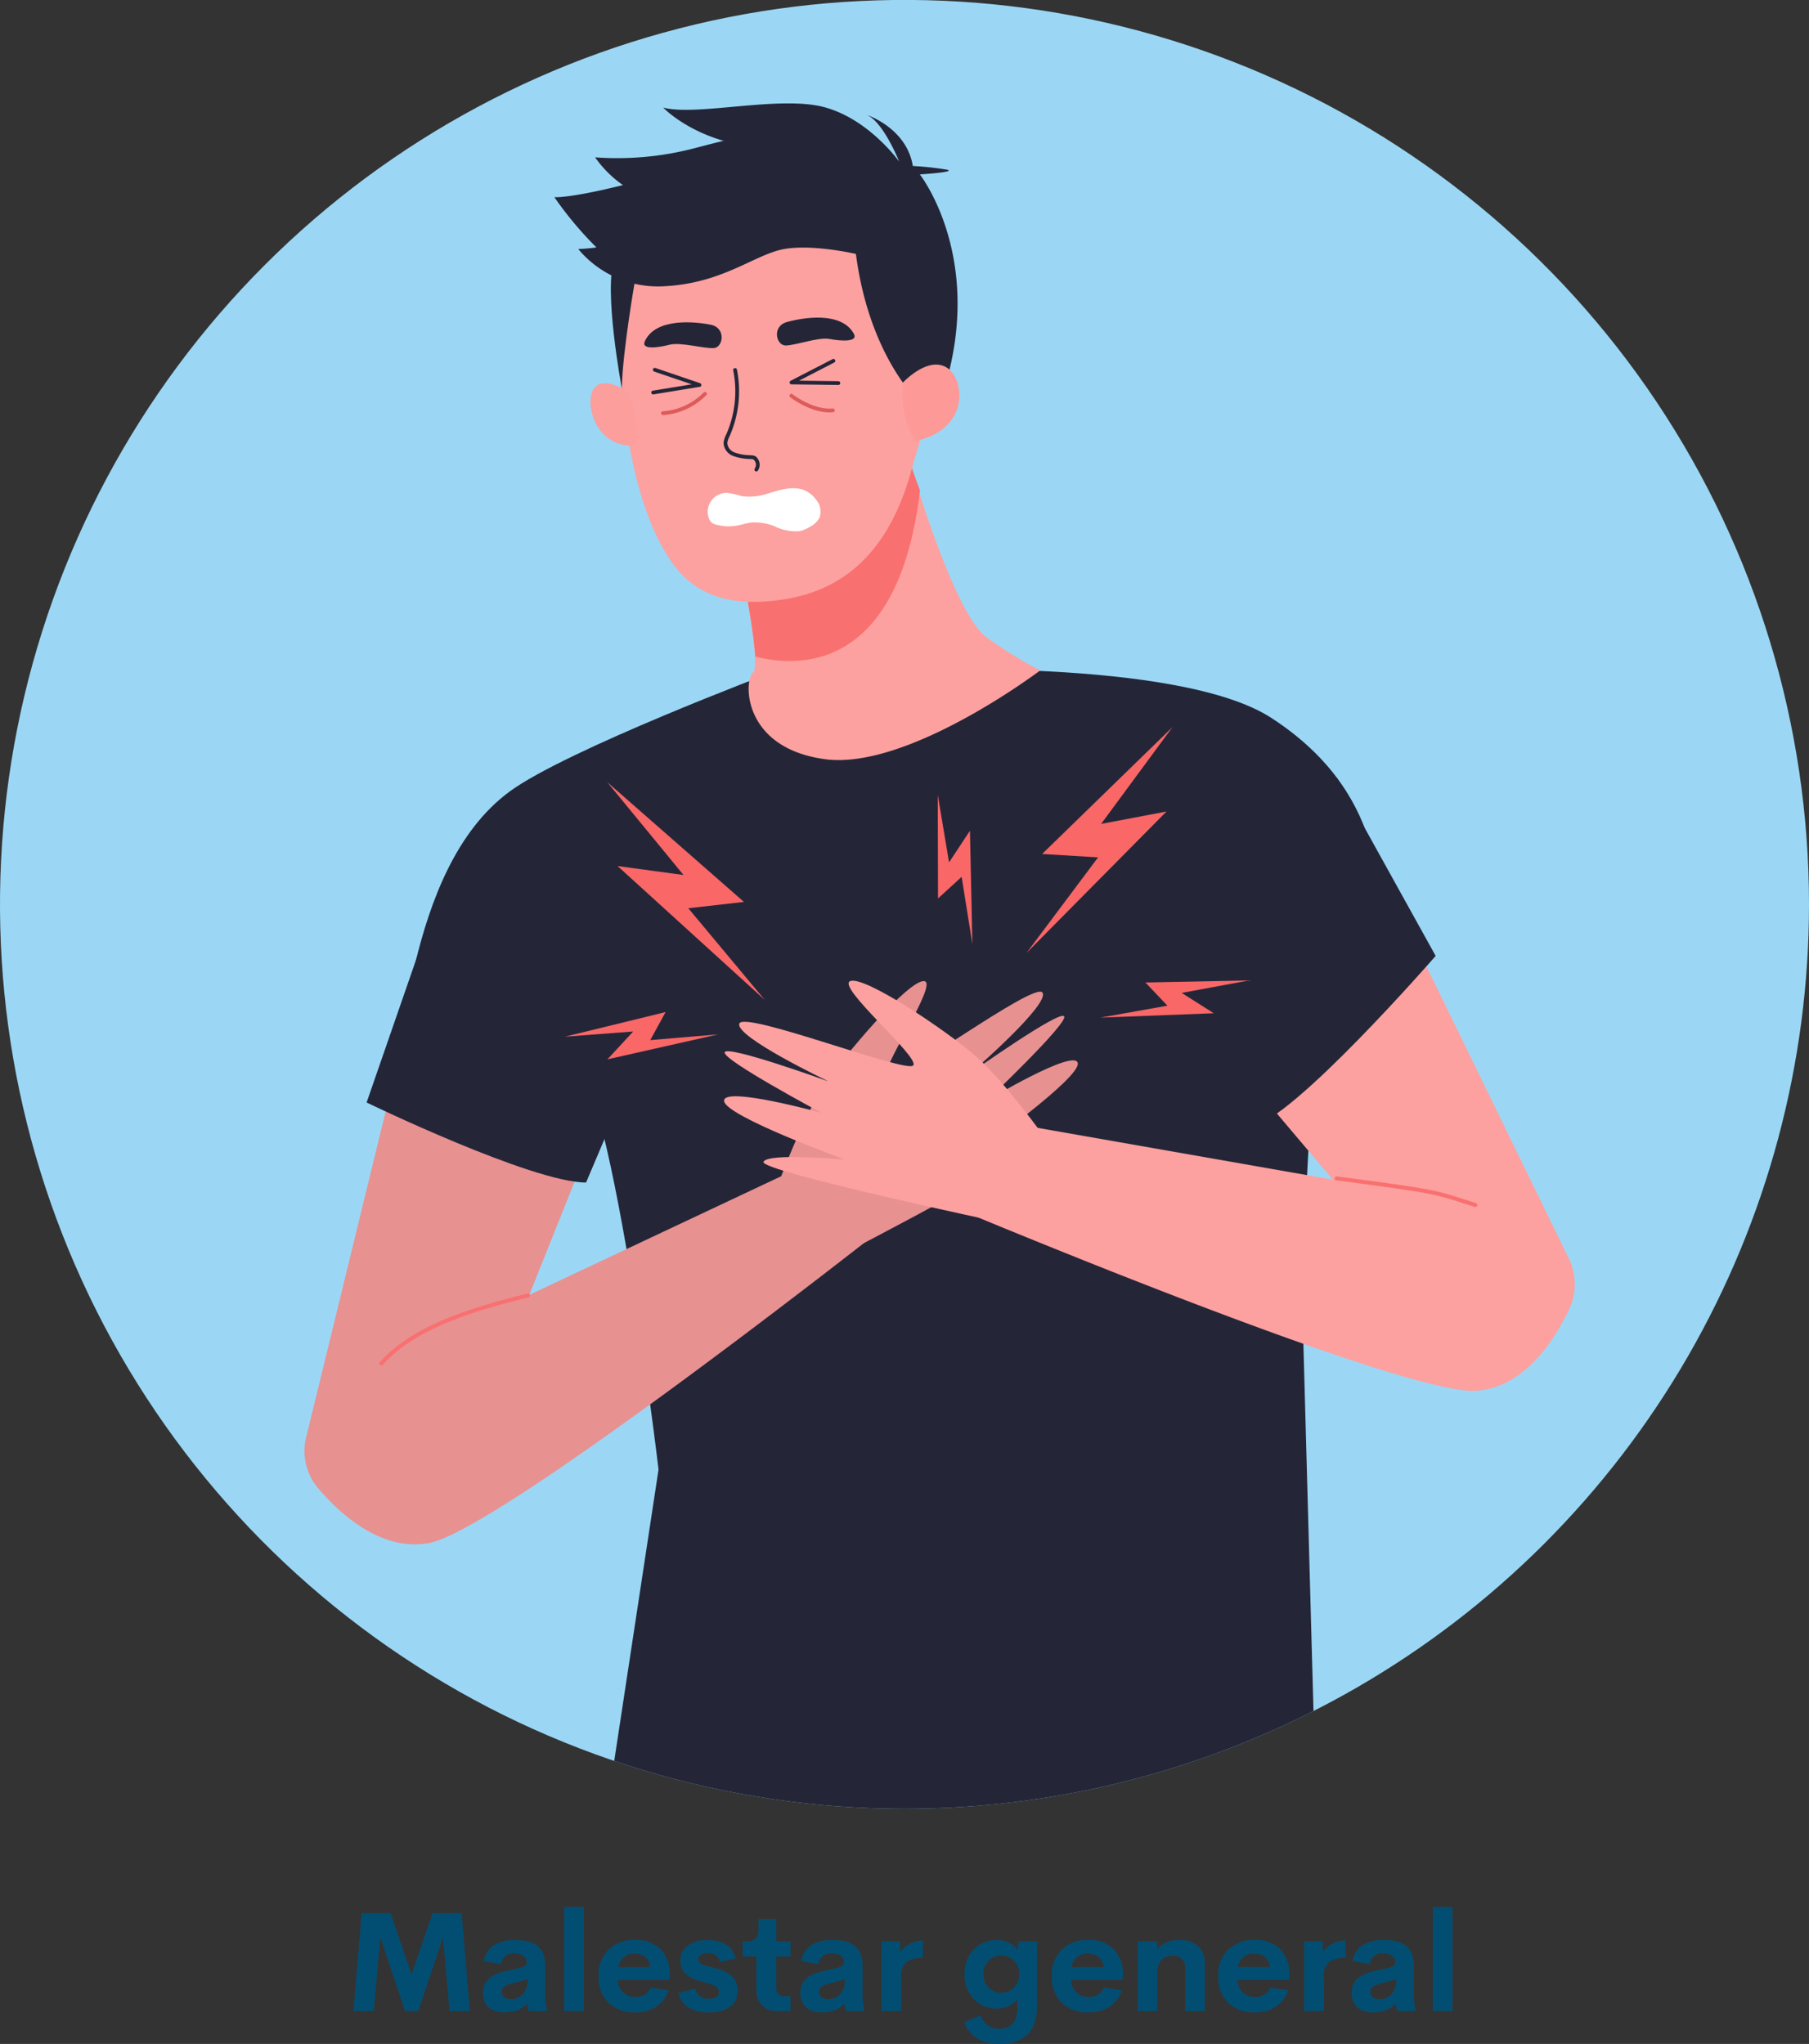 <svg xmlns="http://www.w3.org/2000/svg" xmlns:xlink="http://www.w3.org/1999/xlink" width="260.64" height="294.513" viewBox="0 0 260.64 294.513">
  <rect x="0" y="0" width="260.64" height="294.513" fill="#333333" stroke="none"/>
  <defs>
    <clipPath id="clip-path">
      <path id="Trazado_3417" data-name="Trazado 3417" d="M5465.566,3958.15a130.32,130.32,0,1,0-130.32,130.31,130.325,130.325,0,0,0,130.32-130.31" fill="none"/>
    </clipPath>
  </defs>
  <g id="Grupo_10022" data-name="Grupo 10022" transform="translate(3833 -2892.83)">
    <path id="Trazado_6358" data-name="Trazado 6358" d="M51.68,19H48.76L47.832,8.365,44.258,19H42.364L38.789,8.365,37.852,19h-2.93L36.1,4.889h4.18l3.008,8.857,3.047-8.857h4.18Zm10.869-2.725a9.392,9.392,0,0,0,.244,2.451V19H60.166l-.225-1.094a3.264,3.264,0,0,1-1.406.967,5.183,5.183,0,0,1-1.816.322,4.776,4.776,0,0,1-.937-.088,3.187,3.187,0,0,1-.845-.3,2.563,2.563,0,0,1-.7-.522,2.291,2.291,0,0,1-.469-.8,3.17,3.17,0,0,1-.176-1.089,3.02,3.02,0,0,1,.186-1.089,2.552,2.552,0,0,1,.488-.815,2.962,2.962,0,0,1,.791-.6,6.052,6.052,0,0,1,1-.43,11.9,11.9,0,0,1,1.191-.312l1.65-.371a1.82,1.82,0,0,0,.747-.317.633.633,0,0,0,.22-.5A1.036,1.036,0,0,0,59.371,11a2.3,2.3,0,0,0-1.2-.293,1.721,1.721,0,0,0-1.963,1.533l-2.49-.449A3.371,3.371,0,0,1,55.176,9.5a5.783,5.783,0,0,1,3.154-.737q4.219,0,4.219,3.623ZM57.6,17.291a2.262,2.262,0,0,0,1.738-.728,3.066,3.066,0,0,0,.674-2.153l-2.383.674a2.816,2.816,0,0,0-1,.41.842.842,0,0,0-.347.723.935.935,0,0,0,.371.8A1.536,1.536,0,0,0,57.6,17.291ZM65.284,19V4h2.842V19Zm15.2-5.166-.029.674H73.008a2.6,2.6,0,0,0,.8,1.836,2.561,2.561,0,0,0,1.768.635,2.468,2.468,0,0,0,1.323-.347,2.131,2.131,0,0,0,.845-1.011L80.323,16a4.383,4.383,0,0,1-1.758,2.354,5.226,5.226,0,0,1-2.969.84,5.435,5.435,0,0,1-3.911-1.382,5.042,5.042,0,0,1-1.45-3.833,5.072,5.072,0,0,1,1.455-3.833,5.273,5.273,0,0,1,3.818-1.4,5.04,5.04,0,0,1,3.6,1.279A5.019,5.019,0,0,1,80.479,13.834Zm-4.951-3.1a2.222,2.222,0,0,0-2.441,1.934H77.7A2.114,2.114,0,0,0,77,11.236,2.2,2.2,0,0,0,75.528,10.738ZM86.153,19.2a5.61,5.61,0,0,1-2.93-.7,2.972,2.972,0,0,1-1.436-2.09l2.354-.664a1.891,1.891,0,0,0,2.012,1.494A2.078,2.078,0,0,0,87.178,17a.8.8,0,0,0,.4-.776.821.821,0,0,0-.166-.518,1.315,1.315,0,0,0-.513-.371,6.387,6.387,0,0,0-.684-.264q-.337-.107-.894-.259t-.928-.288a6.215,6.215,0,0,1-.884-.376,3.77,3.77,0,0,1-.732-.518,2.086,2.086,0,0,1-.547-.786,2.836,2.836,0,0,1-.19-1.074A2.565,2.565,0,0,1,83.13,9.527a4.865,4.865,0,0,1,2.847-.762A4.988,4.988,0,0,1,88.6,9.41a2.917,2.917,0,0,1,1.348,2.012l-2.178.488a1.706,1.706,0,0,0-1.787-1.27,1.957,1.957,0,0,0-.986.225.722.722,0,0,0-.391.664.761.761,0,0,0,.059.3.6.6,0,0,0,.205.244,2.991,2.991,0,0,0,.283.186,2.137,2.137,0,0,0,.4.161q.264.083.439.127l.513.132.522.137q.537.146.942.293a5.519,5.519,0,0,1,.864.41,3.1,3.1,0,0,1,.757.591,2.635,2.635,0,0,1,.493.83,3.066,3.066,0,0,1,.2,1.118,3.02,3.02,0,0,1-.337,1.455,2.529,2.529,0,0,1-.923.981,4.492,4.492,0,0,1-1.3.527A6.763,6.763,0,0,1,86.153,19.2Zm9.893-.2a3.032,3.032,0,0,1-2.266-.815,3.172,3.172,0,0,1-.8-2.319V11.119H91.006V8.961h.635a1.656,1.656,0,0,0,1.25-.42,2.162,2.162,0,0,0,.4-1.494V5.719H95.83V8.961H97.9v2.158H95.83v4.443q0,1.3,1.162,1.3H97.9V19Zm12.227-2.725a9.392,9.392,0,0,0,.244,2.451V19h-2.627l-.225-1.094a3.264,3.264,0,0,1-1.406.967,5.183,5.183,0,0,1-1.816.322,4.776,4.776,0,0,1-.937-.088,3.187,3.187,0,0,1-.845-.3,2.564,2.564,0,0,1-.7-.522,2.291,2.291,0,0,1-.469-.8,3.17,3.17,0,0,1-.176-1.089,3.02,3.02,0,0,1,.186-1.089,2.552,2.552,0,0,1,.488-.815,2.962,2.962,0,0,1,.791-.6,6.053,6.053,0,0,1,1-.43,11.9,11.9,0,0,1,1.191-.312l1.65-.371a1.82,1.82,0,0,0,.747-.317.633.633,0,0,0,.22-.5,1.036,1.036,0,0,0-.493-.967,2.3,2.3,0,0,0-1.2-.293,1.721,1.721,0,0,0-1.963,1.533l-2.49-.449A3.371,3.371,0,0,1,100.9,9.5a5.783,5.783,0,0,1,3.154-.737q4.219,0,4.219,3.623Zm-4.951,1.016a2.262,2.262,0,0,0,1.738-.728,3.066,3.066,0,0,0,.674-2.153l-2.383.674a2.816,2.816,0,0,0-1,.41.842.842,0,0,0-.347.723.935.935,0,0,0,.371.8A1.536,1.536,0,0,0,103.321,17.291ZM113.7,10.553a3.259,3.259,0,0,1,1.318-1.206,4.023,4.023,0,0,1,1.963-.5v2.51a3.8,3.8,0,0,0-2.4.605,2.643,2.643,0,0,0-.742,2.148V19h-2.832V8.961h2.7Zm17.041-1.592h2.676v9.287a7.51,7.51,0,0,1-.376,2.5,4.123,4.123,0,0,1-1.089,1.714,4.539,4.539,0,0,1-1.67.962,7.04,7.04,0,0,1-2.187.313q-3.975,0-5.176-3.115l2.334-1a3.406,3.406,0,0,0,1.084,1.455,2.763,2.763,0,0,0,1.65.469q2.607,0,2.607-3.1V17.281a3.163,3.163,0,0,1-1.265.991,4.2,4.2,0,0,1-1.782.376,4.5,4.5,0,0,1-3.223-1.353,4.638,4.638,0,0,1-.991-1.577,5.83,5.83,0,0,1,0-4.067,4.451,4.451,0,0,1,1-1.558,4.584,4.584,0,0,1,1.465-.977,4.521,4.521,0,0,1,1.772-.352,4.082,4.082,0,0,1,1.86.415,2.967,2.967,0,0,1,1.245,1.108ZM126.431,15.6a2.576,2.576,0,0,0,3.687-.01,2.806,2.806,0,0,0,0-3.818,2.6,2.6,0,0,0-3.7-.015,2.671,2.671,0,0,0-.737,1.929A2.644,2.644,0,0,0,126.431,15.6Zm19.351-1.768-.029.674h-7.441a2.6,2.6,0,0,0,.8,1.836,2.561,2.561,0,0,0,1.768.635,2.468,2.468,0,0,0,1.323-.347,2.131,2.131,0,0,0,.845-1.011l2.578.381a4.383,4.383,0,0,1-1.758,2.354,5.226,5.226,0,0,1-2.969.84,5.435,5.435,0,0,1-3.911-1.382,5.042,5.042,0,0,1-1.45-3.833,5.072,5.072,0,0,1,1.455-3.833,5.273,5.273,0,0,1,3.818-1.4,5.04,5.04,0,0,1,3.6,1.279A5.019,5.019,0,0,1,145.782,13.834Zm-4.951-3.1a2.222,2.222,0,0,0-2.441,1.934H143a2.114,2.114,0,0,0-.693-1.436A2.2,2.2,0,0,0,140.83,10.738Zm13.018-1.973a3.914,3.914,0,0,1,2.773.9,3.349,3.349,0,0,1,.967,2.573V19h-2.822V12.848a1.749,1.749,0,0,0-.5-1.387,1.9,1.9,0,0,0-1.294-.439,2.643,2.643,0,0,0-.84.127,2.158,2.158,0,0,0-.7.4,1.748,1.748,0,0,0-.5.757,3.5,3.5,0,0,0-.19,1.162V19H147.92V8.961h2.813v1.113A3.868,3.868,0,0,1,153.848,8.766Zm15.908,5.068-.029.674h-7.441a2.6,2.6,0,0,0,.8,1.836,2.561,2.561,0,0,0,1.768.635,2.468,2.468,0,0,0,1.323-.347,2.131,2.131,0,0,0,.845-1.011L169.6,16a4.383,4.383,0,0,1-1.758,2.354,5.226,5.226,0,0,1-2.969.84,5.435,5.435,0,0,1-3.911-1.382,5.042,5.042,0,0,1-1.45-3.833,5.072,5.072,0,0,1,1.455-3.833,5.273,5.273,0,0,1,3.818-1.4,5.04,5.04,0,0,1,3.6,1.279A5.019,5.019,0,0,1,169.756,13.834Zm-4.951-3.1a2.222,2.222,0,0,0-2.441,1.934h4.609a2.114,2.114,0,0,0-.693-1.436A2.2,2.2,0,0,0,164.805,10.738Zm9.785-.186a3.259,3.259,0,0,1,1.318-1.206,4.023,4.023,0,0,1,1.963-.5v2.51a3.8,3.8,0,0,0-2.4.605,2.643,2.643,0,0,0-.742,2.148V19h-2.832V8.961h2.7ZM187.7,16.275a9.391,9.391,0,0,0,.244,2.451V19h-2.627l-.225-1.094a3.264,3.264,0,0,1-1.406.967,5.183,5.183,0,0,1-1.816.322,4.776,4.776,0,0,1-.937-.088,3.187,3.187,0,0,1-.845-.3,2.563,2.563,0,0,1-.7-.522,2.291,2.291,0,0,1-.469-.8,3.17,3.17,0,0,1-.176-1.089,3.019,3.019,0,0,1,.186-1.089,2.552,2.552,0,0,1,.488-.815,2.962,2.962,0,0,1,.791-.6,6.052,6.052,0,0,1,1-.43,11.9,11.9,0,0,1,1.191-.312l1.65-.371a1.82,1.82,0,0,0,.747-.317.633.633,0,0,0,.22-.5,1.036,1.036,0,0,0-.493-.967,2.3,2.3,0,0,0-1.2-.293,1.721,1.721,0,0,0-1.963,1.533l-2.49-.449a3.371,3.371,0,0,1,1.455-2.29,5.783,5.783,0,0,1,3.154-.737q4.219,0,4.219,3.623Zm-4.951,1.016a2.262,2.262,0,0,0,1.738-.728,3.066,3.066,0,0,0,.674-2.153l-2.383.674a2.816,2.816,0,0,0-1,.41.842.842,0,0,0-.347.723.935.935,0,0,0,.371.8A1.536,1.536,0,0,0,182.745,17.291ZM190.43,19V4h2.842V19Z" transform="translate(-3817 3163.607)" fill="#024e73"/>
    <g id="Grupo_9865" data-name="Grupo 9865" transform="translate(-9037.926 -935)">
      <g id="Grupo_9861" data-name="Grupo 9861">
        <g id="Grupo_9860" data-name="Grupo 9860" clip-path="url(#clip-path)">
          <path id="Trazado_3407" data-name="Trazado 3407" d="M5492.076,3961.5a157.76,157.76,0,1,0-157.76,157.75,157.758,157.758,0,0,0,157.76-157.75Z" fill="#9bd7f5"/>
          <path id="Trazado_3408" data-name="Trazado 3408" d="M5316.156,3924.71s-29.57,11.15-37.76,17.14c-15.63,11.45-14.79,40.93-17.86,40.93l9.37,1.51s15.23-5.99,16.59-5.62c6.34,1.72,13.31,60.91,13.31,60.91l-7.16,47.09s33.91,30.58,101.85-.51l-2.04-74.22,1.15-21.5s25.98-38.82-5.55-59.19c-13.41-8.66-53.57-6.84-53.57-6.84l-18.33.3Z" fill="#242638"/>
          <path id="Trazado_3409" data-name="Trazado 3409" d="M5265,3969.48l-16.06,65.85a8.336,8.336,0,0,0,1.84,6.97c3.21,3.76,9.17,9.17,16.01,7.86,10.24-1.97,65.23-45.26,65.23-45.26l-9.92-9.76-40.91,19.27,13.52-33.81L5265,3969.48Z" fill="#e89191"/>
          <path id="Trazado_3410" data-name="Trazado 3410" d="M5316.986,3998.64s3.47-9.53,6.52-14.16,12.32-15.45,14.56-15.28-6.79,13.29-5.49,14.13,21.37-14.12,22.54-12.48-10.2,11.48-10.2,11.48,12.67-8.99,13.33-8.06-11.13,12.14-11.13,12.14,12.62-7.55,13.09-5.41-14.55,12.8-14.55,12.8,10.58-3.98,11.41-2.81-30.61,17.5-30.61,17.5l-9.47-9.85Z" fill="#e89191"/>
          <path id="Trazado_3411" data-name="Trazado 3411" d="M5281,4014.5c-11.63,2.79-17.49,5.77-21.14,9.79" fill="none" stroke="#f97070" stroke-linecap="round" stroke-linejoin="round" stroke-width="0.575"/>
          <path id="Trazado_3412" data-name="Trazado 3412" d="M5401.626,3949l29.34,60.18a8.378,8.378,0,0,1,.08,7.22c-2.1,4.47-6.4,11.28-13.33,11.83-10.4.83-74.93-26.25-74.93-26.25l7.79-12.31,46.39,8.14-24.7-29.19,29.36-19.62Z" fill="#fca19f"/>
          <path id="Trazado_3413" data-name="Trazado 3413" d="M5355.6,3991.94s-5.88-8.25-10.06-11.91-15.98-11.6-18.1-10.84,10.09,11,9.06,12.16-24.36-7.92-25.05-6.03,12.89,8.35,12.89,8.35-14.61-5.3-15-4.22,13.97,8.74,13.97,8.74-14.19-3.92-14.06-1.73,17.43,8.46,17.43,8.46-11.25-1.02-11.75.33,34.17,8.72,34.17,8.72l6.5-12.03Z" fill="#fca19f"/>
          <path id="Trazado_3414" data-name="Trazado 3414" d="M5397.506,3997.62c15.17,2.02,13.8,1.89,19.99,3.84" fill="none" stroke="#f97070" stroke-linecap="round" stroke-linejoin="round" stroke-width="0.575"/>
          <path id="Trazado_3415" data-name="Trazado 3415" d="M5354.786,3924.44a65.237,65.237,0,0,1-7.89-4.9c-4.63-3.81-10.34-23.4-10.34-23.4l-25.84,8.44s4.08,19.04,2.72,20.13-1.64,10.88,10.33,12.51,31.02-12.78,31.02-12.78Z" fill="#fca19f"/>
          <path id="Trazado_3416" data-name="Trazado 3416" d="M5336.146,3894.78s.82,2.42,1.33,3.72c-3.3,27.84-19.36,25.04-23.72,23.94-.34-5.42-2.95-17.63-2.95-17.63l25.34-10.03Z" fill="#f97070"/>
        </g>
      </g>
      <g id="Grupo_9862" data-name="Grupo 9862">
        <path id="Trazado_3418" data-name="Trazado 3418" d="M5300.046,3857.34a28.052,28.052,0,0,1,12.41-6.91c7.73-2.09,15.47-1,21.41,4.66,4.88,4.64,6.59,10.81,6.93,16.41a43.918,43.918,0,0,1-1.7,14.49c-.91,3.02-1.81,6.05-2.71,9.07-2.82,10.75-8.59,17.54-18.36,19.11-5.91.94-11.76.44-15.69-4.5-6.5-8.18-8.34-25.08-8.37-35.89-.02-6.25,1.56-11.93,6.08-16.44Z" fill="#fca19f"/>
      </g>
      <g id="Grupo_9864" data-name="Grupo 9864">
        <g id="Grupo_9863" data-name="Grupo 9863" clip-path="url(#clip-path)">
          <path id="Trazado_3419" data-name="Trazado 3419" d="M5336.846,3885.2s-6.76-6.54-8.6-20.78c0,0-6.46-1.5-10.57-.66s-8.67,4.87-16.95,5.31a14.957,14.957,0,0,1-12.49-5.36,24.969,24.969,0,0,0,2.62-.23,51.849,51.849,0,0,1-6.06-7.24s2.08.2,9.88-1.74a16.21,16.21,0,0,1-4.01-4,43.872,43.872,0,0,0,14.46-1.35c7.94-2.08,18.35-4.67,23.71-1.68s5.65,3.66,5.65,3.66-2.27-5.72-4.66-6.74c0,0,5.73,1.87,6.62,7.36a43.833,43.833,0,0,1,4.86.52c1.67.35-3.85.69-3.85.69s11,13.98,1.71,35.86l-2.32-3.62Z" fill="#242638"/>
          <path id="Trazado_3420" data-name="Trazado 3420" d="M5307.456,3903.13a1.481,1.481,0,0,1-.4-.64,2.728,2.728,0,0,1,2.68-3.64,14.1,14.1,0,0,1,2.1.48,8.279,8.279,0,0,0,3.87-.44c1.67-.49,3.48-1.07,5.09-.43a4.083,4.083,0,0,1,1.78,1.46,2.628,2.628,0,0,1,.44,2.46,3.1,3.1,0,0,1-1.42,1.37,4.681,4.681,0,0,1-1.5.62,7,7,0,0,1-3.56-.7,7.462,7.462,0,0,0-3.45-.54c-.6.08-1.18.28-1.78.4a7.14,7.14,0,0,1-3.12-.08,1.772,1.772,0,0,1-.73-.32Z" fill="#fff"/>
          <path id="Trazado_3421" data-name="Trazado 3421" d="M5325.006,3879.82l-6.04,3.12,6.75.09m-26.45-1.92,6.44,2.19-6.67,1.09m11.8-3.25a15.746,15.746,0,0,1-1.06,9.48,2.914,2.914,0,0,0-.33,1.06,1.841,1.841,0,0,0,1.17,1.58,6.917,6.917,0,0,0,2.03.42c.4.05.93-.05,1.15.29a1.24,1.24,0,0,1,.1,1.52" fill="none" stroke="#242638" stroke-linecap="round" stroke-linejoin="round" stroke-width="0.544"/>
          <path id="Trazado_3422" data-name="Trazado 3422" d="M5335.036,3882.94s3.45-3.72,6.17-2.22,3.65,8.92-4.41,10.67a13.563,13.563,0,0,1-1.76-8.45Z" fill="#fd9997"/>
          <path id="Trazado_3423" data-name="Trazado 3423" d="M5295.356,3884.25s-3.46-2.39-4.87-.42.13,8.65,6.14,8.21a15.284,15.284,0,0,0-1.27-7.79Z" fill="#fc9e9c"/>
          <path id="Trazado_3424" data-name="Trazado 3424" d="M5334.486,3851.13s-4.28-6.07-10.73-7.84-18.44,1.33-23.28.04c0,0,3.87,4.12,11.5,5.44a82.969,82.969,0,0,1,13.71,3.64l8.8-1.28Z" fill="#242638"/>
          <path id="Trazado_3425" data-name="Trazado 3425" d="M5296.446,3868.09s-1.83,10.35-1.93,15.71c0,0-2.73-14.56-1.02-18.7s2.95,2.99,2.95,2.99Z" fill="#242638"/>
          <path id="Trazado_3426" data-name="Trazado 3426" d="M5327.946,3875.92c.68,1.25-1.91,1.05-3.52.75s-5.02.98-6.35.94-1.96-2.77.23-3.38,7.84-1.61,9.64,1.69Z" fill="#242638"/>
          <path id="Trazado_3427" data-name="Trazado 3427" d="M5297.836,3877c-.59,1.29,1.98.91,3.57.5s5.07.61,6.4.48,1.76-2.91-.48-3.36-7.93-1.04-9.49,2.38Z" fill="#242638"/>
          <path id="Trazado_3428" data-name="Trazado 3428" d="M5318.946,3884.85s3.06,2.39,5.98,2.11m-18.43-2.38a9.452,9.452,0,0,1-6.05,2.79" fill="none" stroke="#dd5b5b" stroke-linecap="round" stroke-linejoin="round" stroke-width="0.544"/>
          <path id="Trazado_3429" data-name="Trazado 3429" d="M5397.546,3939.9l14.23,25.67s-20.65,23.72-26.51,24.56-10.6-6.42-10.6-6.42l-8.09-17.58,3.06-9.76,27.91-16.47Z" fill="#242638"/>
          <path id="Trazado_3430" data-name="Trazado 3430" d="M5269.086,3953.95l-11.34,32.74s23.81,11.53,31.62,11.53l4.65-10.97,3.35-10.61-10.05-12.46-18.23-10.23Z" fill="#242638"/>
          <path id="Trazado_3431" data-name="Trazado 3431" d="M5352.836,3965.13l20.16-20.37-9.42,1.79,10.27-13.94-18.77,18.27,8.06.49-10.3,13.76Z" fill="#f96767"/>
          <path id="Trazado_3432" data-name="Trazado 3432" d="M5363.476,3974.46l16.33-.63-4.62-2.93,9.71-1.8-14.94.3,3.17,3.34-9.65,1.72Z" fill="#f96767"/>
          <path id="Trazado_3433" data-name="Trazado 3433" d="M5345.026,3963.86l-.35-16.33-3.01,4.56-1.63-9.73.04,14.93,3.4-3.11,1.55,9.68Z" fill="#f96767"/>
          <path id="Trazado_3434" data-name="Trazado 3434" d="M5315.106,3971.9l-21.2-19.28,9.5,1.29-10.99-13.38,19.7,17.26-8.02.91,11.01,13.2Z" fill="#f96767"/>
          <path id="Trazado_3435" data-name="Trazado 3435" d="M5308.386,3976.88l-15.94,3.59,3.71-4.01-9.84.75,14.51-3.55-2.21,4.04,9.77-.82Z" fill="#f96767"/>
        </g>
      </g>
    </g>
  </g>
</svg>
